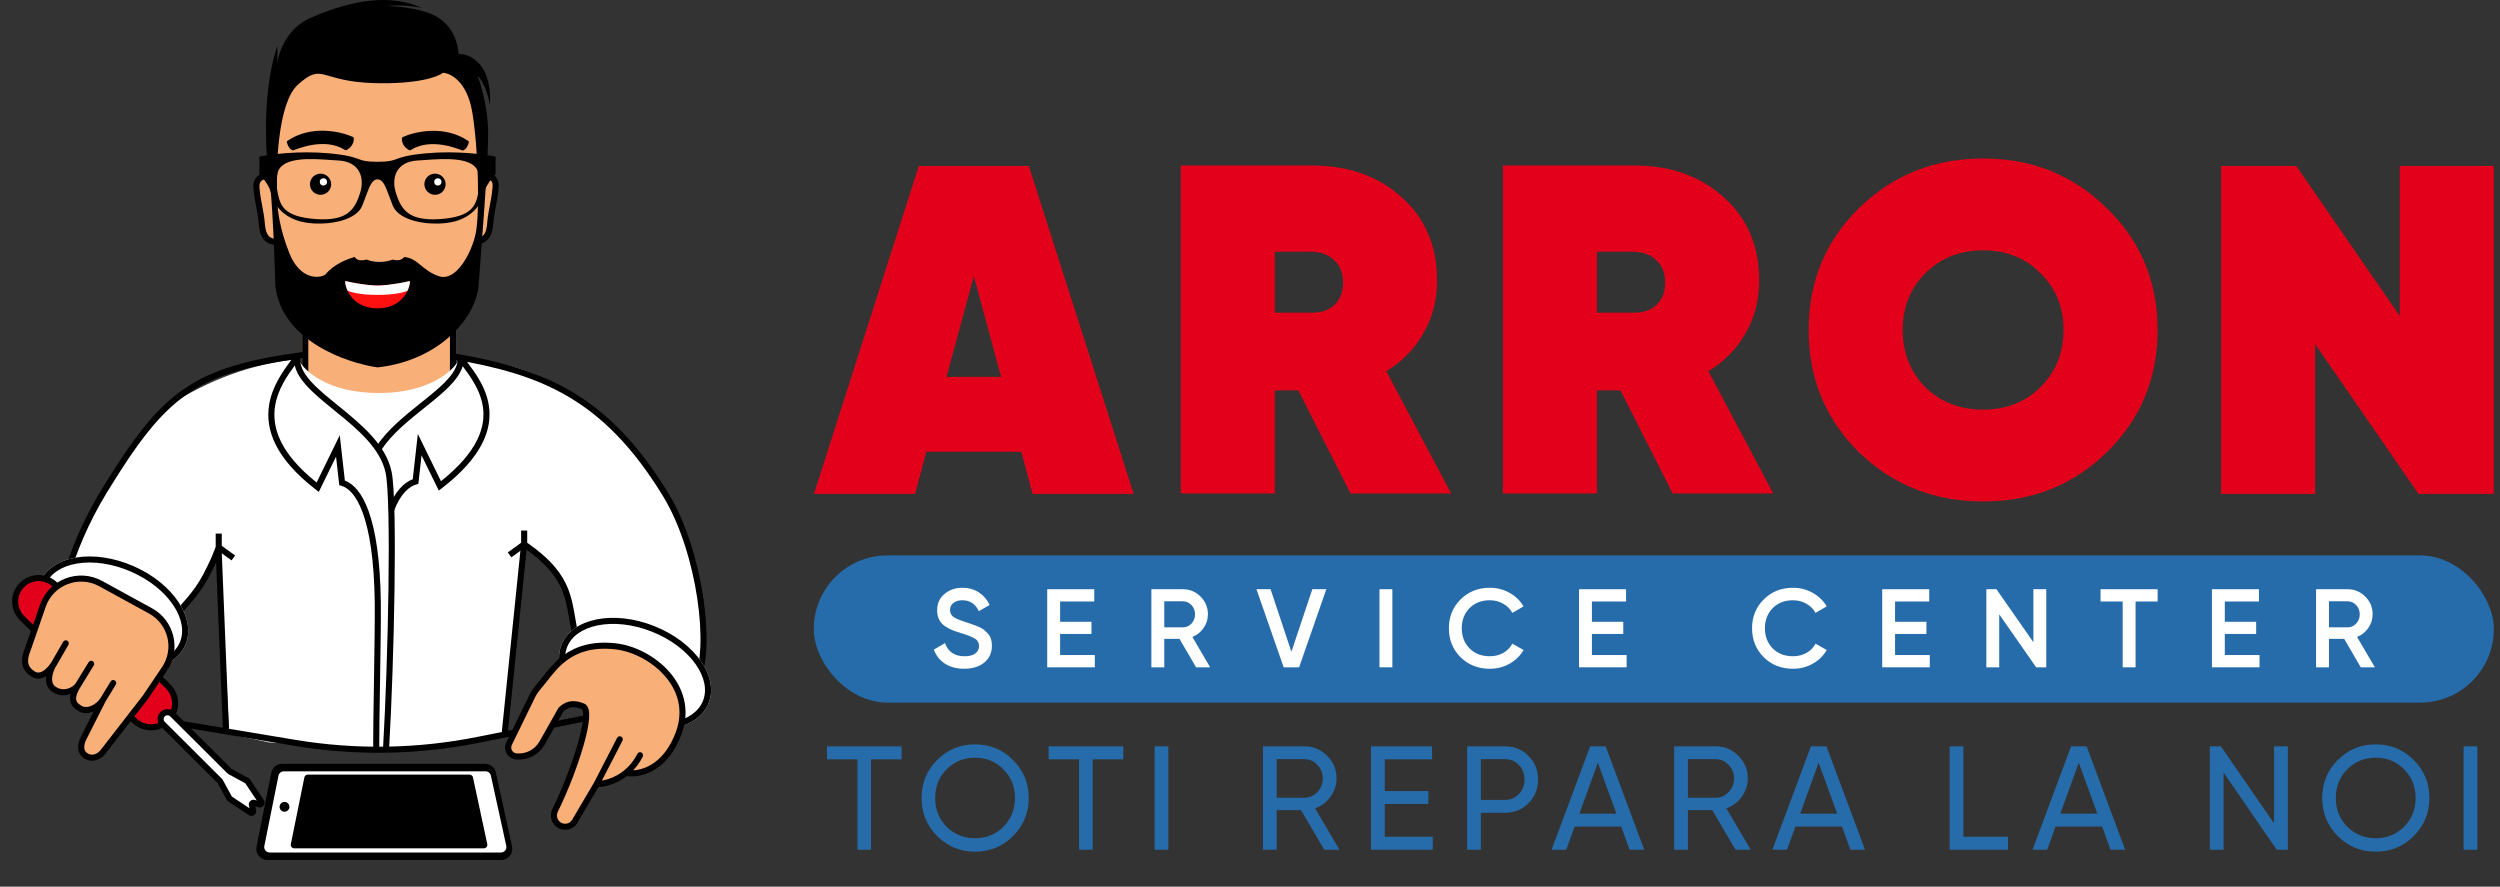 <svg width="203" height="72" viewBox="0 0 203 72" fill="none" xmlns="http://www.w3.org/2000/svg">
<rect x="0" y="0" width="203" height="72" fill="#333333" stroke="none"/>
<path d="M24.54 25.478H37.029V33.081H24.54V25.478Z" fill="#F8AF78"/>
<path fill-rule="evenodd" clip-rule="evenodd" d="M36.535 25.97H25.034V32.589H36.535V25.97ZM24.54 25.478V33.081H37.029V25.478H24.54Z" fill="black"/>
<path d="M30.75 31.913C34.904 31.913 36.839 30.083 37.288 29.169C43.997 29.169 51.227 33.607 55.185 42.242C56.598 45.622 56.872 49.566 57.177 54.355L56.03 55.981L45.471 56.383C45.586 55.34 45.861 53.064 46.045 52.302C46.229 51.539 46.163 51.513 46.75 51.284C46.52 50.648 46.164 48.768 45.828 48.066C45.406 47.189 45.08 46.014 43.893 45.023C42.944 44.23 42.655 44.108 42.63 44.146L42.4 44.603L41.059 59.536L37.413 60.285L30.75 60.819L21.863 60.285L18.619 59.612L17.826 44.802V44.009L15.678 48.315L14.71 49.709C15.058 50.594 15.32 51.733 14.873 52.468C14.426 53.204 14.355 53.395 14.042 53.417C13.792 53.434 11.423 54.929 10.846 55.988L10.276 57.124L5.949 54.847C5.248 53.081 4.845 51.364 4.697 49.709C4.367 48.963 3.76 47.317 3.967 46.697C4.175 46.077 5.375 45.508 5.949 45.302L7.131 42.202L10.294 36.983L13.699 32.952C16.939 30.815 20.667 29.476 24.211 29.169C24.66 30.083 26.595 31.913 30.75 31.913Z" fill="white"/>
<path fill-rule="evenodd" clip-rule="evenodd" d="M42.815 44.111L41.216 59.678L40.726 59.628L42.325 44.061L42.815 44.111ZM18.002 44.751L18.595 59.316L18.103 59.336L17.51 44.771L18.002 44.751Z" fill="black"/>
<path fill-rule="evenodd" clip-rule="evenodd" d="M23.9 60.56L11.166 58.44L11.248 57.956L23.981 60.076C28.902 60.895 33.933 60.81 38.824 59.824L48.085 57.957L48.183 58.439L38.922 60.306C33.972 61.303 28.881 61.39 23.9 60.56Z" fill="black"/>
<path fill-rule="evenodd" clip-rule="evenodd" d="M46.15 32.21C43.389 30.583 40.348 29.789 36.801 29.181L36.885 28.696C40.451 29.308 43.563 30.114 46.401 31.787C49.242 33.461 51.792 35.993 54.257 40.029C55.712 42.41 56.673 45.616 57.107 48.526C57.325 49.983 57.411 51.374 57.36 52.559C57.308 53.736 57.12 54.739 56.765 55.398L56.665 55.585L46.567 52.004L46.536 51.874C46.401 51.31 46.311 50.779 46.226 50.279C46.2 50.128 46.175 49.98 46.149 49.835C46.038 49.204 45.914 48.62 45.691 48.045C45.261 46.933 44.45 45.817 42.566 44.5L41.524 45.255L41.233 44.858L42.316 44.073V43.081H42.81V44.07C44.78 45.439 45.675 46.635 46.152 47.868C46.392 48.489 46.522 49.111 46.635 49.749C46.662 49.901 46.688 50.053 46.714 50.207C46.792 50.664 46.872 51.133 46.986 51.63L56.422 54.977C56.669 54.41 56.822 53.571 56.867 52.538C56.917 51.391 56.833 50.032 56.619 48.599C56.191 45.729 55.245 42.592 53.836 40.285C51.403 36.302 48.907 33.835 46.15 32.21Z" fill="black"/>
<path d="M57.539 57.092C56.681 59.237 53.312 59.914 50.014 58.604C46.716 57.294 44.738 54.493 45.597 52.348C46.455 50.203 49.824 49.526 53.122 50.836C56.42 52.146 58.398 54.947 57.539 57.092Z" fill="white"/>
<path fill-rule="evenodd" clip-rule="evenodd" d="M54.594 58.662C55.854 58.408 56.734 57.778 57.081 56.91C57.428 56.042 57.226 54.981 56.486 53.934C55.749 52.89 54.513 51.917 52.94 51.293C51.367 50.668 49.797 50.526 48.542 50.778C47.282 51.031 46.402 51.662 46.055 52.53C45.708 53.397 45.91 54.458 46.65 55.506C47.387 56.549 48.624 57.522 50.197 58.147C51.77 58.772 53.339 58.914 54.594 58.662ZM50.014 58.604C53.312 59.914 56.681 59.237 57.539 57.092C58.398 54.947 56.42 52.146 53.122 50.836C49.824 49.526 46.455 50.203 45.597 52.348C44.738 54.493 46.716 57.294 50.014 58.604Z" fill="black"/>
<path fill-rule="evenodd" clip-rule="evenodd" d="M14.896 31.614C17.271 29.961 20.148 29.187 24.617 28.575L24.684 29.062C20.232 29.672 17.453 30.434 15.178 32.017C12.899 33.603 11.1 36.03 8.651 40.038C7.231 42.364 6.091 45.008 5.469 47.367C5.158 48.547 4.979 49.65 4.957 50.602C4.936 51.464 5.045 52.184 5.286 52.727L14.134 50.523C14.11 50.428 14.098 50.334 14.099 50.239C14.102 50.053 14.156 49.885 14.241 49.725C14.374 49.476 14.604 49.217 14.866 48.92C14.919 48.861 14.973 48.8 15.027 48.737C15.696 47.973 16.656 46.78 17.514 44.404V43.328H18.008V44.321L19.091 45.106L18.8 45.503L17.88 44.837C17.021 47.11 16.071 48.293 15.399 49.06C15.337 49.132 15.278 49.198 15.223 49.261C14.961 49.558 14.78 49.762 14.677 49.956C14.619 50.064 14.594 50.156 14.592 50.246C14.591 50.338 14.614 50.447 14.682 50.589L14.813 50.86L5.026 53.298L4.935 53.129C4.579 52.466 4.44 51.587 4.463 50.59C4.487 49.589 4.674 48.447 4.992 47.242C5.626 44.833 6.786 42.145 8.23 39.783C10.68 35.773 12.524 33.264 14.896 31.614Z" fill="black"/>
<path d="M5.955 53.573L10.888 58.488C11.65 59.247 12.885 59.247 13.647 58.488C14.409 57.729 14.409 56.498 13.647 55.739L8.715 50.824L5.955 53.573Z" fill="#E2001A"/>
<path fill-rule="evenodd" clip-rule="evenodd" d="M8.714 50.477L13.821 55.565C14.68 56.42 14.68 57.807 13.821 58.662C12.963 59.517 11.572 59.517 10.713 58.662L5.606 53.573L8.714 50.477ZM6.304 53.573L11.062 58.314C11.728 58.977 12.807 58.977 13.473 58.314C14.138 57.651 14.138 56.576 13.473 55.913L8.714 51.172L6.304 53.573Z" fill="black"/>
<path d="M20.11 63.449L21.218 65.106C21.268 65.192 21.216 65.299 21.123 65.318C21.108 65.321 21.093 65.319 21.079 65.315L20.594 65.184C20.585 65.182 20.576 65.181 20.568 65.182C20.506 65.192 20.457 65.24 20.447 65.301C20.445 65.309 20.446 65.317 20.448 65.324L20.558 65.852C20.561 65.865 20.562 65.879 20.559 65.892C20.538 65.984 20.431 66.034 20.347 65.985L18.677 64.877C18.653 64.863 18.634 64.843 18.622 64.818L17.875 63.452C17.868 63.438 17.859 63.425 17.848 63.414L13.204 58.787C12.985 58.569 12.985 58.215 13.204 57.996C13.423 57.778 13.779 57.778 13.998 57.996L18.642 62.623C18.652 62.634 18.665 62.643 18.679 62.65L20.05 63.394C20.076 63.406 20.096 63.425 20.11 63.449Z" fill="white"/>
<path fill-rule="evenodd" clip-rule="evenodd" d="M13.03 57.822C13.345 57.508 13.857 57.508 14.172 57.822L18.805 62.438L20.165 63.176C20.228 63.208 20.281 63.257 20.319 63.317L21.427 64.976L21.431 64.982C21.57 65.218 21.425 65.506 21.173 65.559C21.104 65.573 21.046 65.561 21.015 65.552L20.731 65.476L20.799 65.802C20.805 65.831 20.814 65.883 20.8 65.945C20.744 66.193 20.457 66.333 20.222 66.197L20.216 66.193L18.545 65.085C18.485 65.047 18.436 64.994 18.403 64.931L17.662 63.576L13.03 58.961C12.714 58.646 12.714 58.137 13.03 57.822ZM20.53 65.422C20.53 65.422 20.53 65.421 20.53 65.421ZM13.823 58.17C13.701 58.047 13.502 58.047 13.379 58.17C13.256 58.292 13.256 58.491 13.379 58.613L18.023 63.24C18.051 63.269 18.075 63.301 18.094 63.337L18.829 64.682L20.26 65.631L20.206 65.374C20.201 65.347 20.195 65.307 20.203 65.259C20.232 65.093 20.364 64.964 20.532 64.939C20.584 64.931 20.629 64.939 20.659 64.947L20.85 64.998L19.915 63.6L18.565 62.868C18.529 62.849 18.496 62.825 18.467 62.797L13.823 58.17Z" fill="black"/>
<path d="M3.276 47.219C2.342 49.332 4.219 52.202 7.468 53.627C10.717 55.053 14.109 54.496 15.043 52.383C15.977 50.269 14.1 47.4 10.851 45.974C7.602 44.548 4.211 45.106 3.276 47.219Z" fill="white"/>
<path fill-rule="evenodd" clip-rule="evenodd" d="M4.217 50.413C3.515 49.339 3.35 48.272 3.728 47.417C4.106 46.562 5.007 45.963 6.276 45.755C7.539 45.547 9.102 45.744 10.652 46.424C12.202 47.104 13.403 48.12 14.102 49.189C14.804 50.262 14.969 51.33 14.591 52.184C14.213 53.039 13.312 53.639 12.043 53.847C10.78 54.055 9.217 53.858 7.667 53.178C6.117 52.497 4.916 51.481 4.217 50.413ZM7.468 53.627C4.219 52.202 2.342 49.332 3.276 47.219C4.211 45.106 7.602 44.548 10.851 45.974C14.1 47.4 15.977 50.269 15.043 52.383C14.109 54.496 10.717 55.053 7.468 53.627Z" fill="black"/>
<path d="M4.489 47.496L6.384 49.382L3.686 52.072L1.792 50.186C1.046 49.444 1.046 48.24 1.791 47.497C2.535 46.754 3.744 46.754 4.489 47.496Z" fill="#E2001A"/>
<path fill-rule="evenodd" clip-rule="evenodd" d="M3.686 52.42L1.617 50.36C0.775 49.522 0.775 48.163 1.616 47.324C2.457 46.485 3.822 46.484 4.664 47.322L6.733 49.382L3.686 52.42ZM6.035 49.382L4.315 47.67C3.666 47.024 2.614 47.025 1.965 47.671C1.317 48.318 1.317 49.366 1.966 50.013L3.686 51.725L6.035 49.382Z" fill="black"/>
<path d="M3.478 49.192L2.248 52.748C1.845 53.717 2.022 54.311 2.687 54.731C3.352 55.15 4.039 54.443 4.386 53.898C4.081 54.378 3.718 55.409 4.288 55.895C4.455 56.037 4.662 56.135 4.876 56.183C5.41 56.305 6.083 56.04 6.371 55.587C6.024 56.133 5.59 56.839 6.371 57.326C7.062 57.868 8.008 57.384 8.355 56.839L6.826 59.862C6.486 60.503 6.504 61.08 6.974 61.377C7.367 61.625 7.911 61.587 8.355 61.067L11.829 56.587L13.367 54.299C14.441 52.701 13.91 50.529 12.218 49.603L8.173 47.387C6.385 46.408 4.143 47.27 3.478 49.192Z" fill="#F8AF78"/>
<path fill-rule="evenodd" clip-rule="evenodd" d="M8.055 47.603C6.401 46.697 4.326 47.494 3.712 49.272L2.479 52.836L2.476 52.843C2.284 53.303 2.247 53.638 2.307 53.889C2.365 54.131 2.524 54.337 2.819 54.523C3.029 54.655 3.24 54.634 3.469 54.502C3.707 54.365 3.933 54.122 4.105 53.875C4.13 53.84 4.153 53.805 4.175 53.77L5.128 52.116C5.195 51.998 5.346 51.957 5.464 52.025C5.583 52.092 5.623 52.243 5.556 52.36L4.6 54.02C4.599 54.023 4.597 54.026 4.595 54.029C4.571 54.067 4.545 54.106 4.518 54.145C4.388 54.38 4.267 54.701 4.236 55.004C4.204 55.315 4.269 55.557 4.447 55.708C4.582 55.822 4.752 55.903 4.931 55.944C5.141 55.992 5.391 55.965 5.624 55.873C5.857 55.78 6.051 55.63 6.161 55.457L7.196 53.769C7.267 53.654 7.418 53.617 7.535 53.688C7.651 53.758 7.688 53.91 7.617 54.026L6.581 55.715L6.579 55.718C6.575 55.725 6.57 55.733 6.565 55.74L6.566 55.74C6.394 56.01 6.231 56.31 6.19 56.586C6.17 56.718 6.18 56.834 6.223 56.935C6.264 57.034 6.346 57.138 6.502 57.235L6.513 57.242L6.523 57.25C6.777 57.449 7.084 57.451 7.398 57.322C7.715 57.191 7.998 56.939 8.145 56.709L8.983 55.335C9.054 55.219 9.205 55.182 9.322 55.252C9.438 55.323 9.475 55.474 9.405 55.59L8.566 56.966C8.565 56.967 8.565 56.968 8.564 56.968C8.564 56.969 8.564 56.969 8.563 56.97C8.557 56.979 8.552 56.988 8.546 56.997L8.55 56.999L7.045 59.975L7.044 59.977C6.887 60.273 6.826 60.53 6.842 60.729C6.857 60.918 6.94 61.064 7.106 61.169C7.254 61.262 7.425 61.3 7.601 61.268C7.776 61.237 7.973 61.133 8.163 60.912L11.629 56.443L13.162 54.162C14.155 52.684 13.664 50.675 12.1 49.818L8.055 47.603ZM7.609 57.766C7.602 57.77 7.594 57.773 7.586 57.776C7.17 57.947 6.664 57.979 6.229 57.645C6.006 57.503 5.853 57.328 5.768 57.126C5.682 56.922 5.672 56.711 5.702 56.513C5.71 56.461 5.721 56.408 5.734 56.357C5.443 56.458 5.12 56.491 4.821 56.423C4.573 56.367 4.329 56.253 4.128 56.083C3.774 55.784 3.705 55.344 3.745 54.955C3.746 54.939 3.748 54.923 3.75 54.908C3.739 54.915 3.727 54.922 3.716 54.928C3.38 55.121 2.964 55.196 2.555 54.938C2.185 54.705 1.923 54.404 1.827 54.002C1.733 53.611 1.808 53.167 2.018 52.661L3.245 49.112C3.96 47.046 6.37 46.119 8.292 47.172L12.337 49.388C14.155 50.383 14.726 52.718 13.572 54.436L12.03 56.731L8.546 61.222L8.543 61.227C8.29 61.523 7.995 61.697 7.689 61.752C7.385 61.807 7.088 61.74 6.842 61.585C6.538 61.393 6.377 61.103 6.35 60.768C6.325 60.445 6.424 60.094 6.607 59.749L7.609 57.766Z" fill="black"/>
<path d="M45.546 57.627L44.021 60.327C43.599 61.072 42.777 61.501 41.922 61.421C41.418 61.374 41.116 60.84 41.337 60.386L43.233 56.5C43.42 56.115 43.71 55.786 43.986 55.458C44.927 54.339 46.197 52.06 49.983 52.483C52.834 52.801 56.523 55.722 55.108 59.533C53.976 62.582 51.787 62.951 50.834 62.754C49.992 63.437 48.987 63.655 48.45 63.667L46.672 66.688C46.385 67.175 45.724 67.284 45.295 66.914C44.976 66.638 44.891 66.181 45.076 65.803C46.641 62.615 48.231 57.731 47.344 57.361C46.395 56.964 45.891 57.297 45.546 57.627Z" fill="#F8AF78"/>
<path fill-rule="evenodd" clip-rule="evenodd" d="M45.772 53.193C46.732 52.499 48.058 52.02 50.011 52.238C51.498 52.404 53.189 53.244 54.331 54.535C55.48 55.836 56.085 57.612 55.34 59.618C54.206 62.67 52.016 63.183 50.9 63.015C50.071 63.653 49.166 63.88 48.593 63.909L46.885 66.812C46.52 67.432 45.679 67.57 45.134 67.1C44.727 66.749 44.621 66.169 44.854 65.695C45.631 64.113 46.414 62.108 46.892 60.457C47.132 59.63 47.291 58.903 47.338 58.366C47.361 58.096 47.355 57.891 47.324 57.751C47.309 57.682 47.29 57.639 47.274 57.614C47.26 57.592 47.25 57.588 47.249 57.587C46.813 57.405 46.506 57.401 46.281 57.459C46.065 57.516 45.896 57.638 45.743 57.78L44.236 60.447C43.767 61.278 42.851 61.755 41.899 61.666C41.223 61.603 40.819 60.887 41.115 60.279L43.011 56.392C43.197 56.01 43.476 55.68 43.727 55.383C43.751 55.355 43.774 55.327 43.797 55.3C43.893 55.185 43.996 55.054 44.108 54.911C44.514 54.392 45.034 53.727 45.772 53.193ZM48.873 63.385C49.373 63.303 50.054 63.07 50.678 62.563C51.079 62.239 51.457 61.8 51.751 61.214C51.812 61.093 51.96 61.043 52.082 61.104C52.204 61.165 52.254 61.312 52.193 61.434C51.971 61.875 51.706 62.243 51.417 62.549C52.405 62.501 53.976 61.874 54.877 59.447C55.547 57.643 55.014 56.053 53.96 54.86C52.898 53.659 51.319 52.879 49.956 52.727C48.122 52.522 46.919 52.971 46.062 53.591C45.387 54.079 44.924 54.669 44.521 55.183C44.402 55.336 44.288 55.481 44.175 55.616C44.154 55.641 44.132 55.667 44.111 55.692C43.852 55.999 43.613 56.282 43.455 56.607L41.559 60.493C41.413 60.793 41.612 61.145 41.945 61.176C42.703 61.247 43.432 60.867 43.806 60.206L45.349 57.475L45.375 57.45C45.56 57.273 45.809 57.074 46.156 56.984C46.507 56.892 46.926 56.919 47.439 57.134C47.661 57.227 47.762 57.443 47.806 57.647C47.852 57.857 47.855 58.119 47.83 58.409C47.779 58.992 47.609 59.755 47.366 60.593C46.88 62.273 46.086 64.304 45.298 65.91C45.159 66.192 45.225 66.528 45.457 66.728C45.769 66.997 46.25 66.918 46.459 66.563L48.234 63.548L50.108 59.916C50.17 59.795 50.319 59.748 50.44 59.81C50.561 59.872 50.609 60.02 50.547 60.141L48.873 63.385Z" fill="black"/>
<path fill-rule="evenodd" clip-rule="evenodd" d="M23.609 29.284C23.737 29.11 23.85 28.956 23.94 28.822L24.39 28.991C24.305 29.623 24.607 30.247 25.201 30.921C25.775 31.573 26.581 32.226 27.452 32.933C27.48 32.956 27.508 32.979 27.536 33.002C28.432 33.728 29.383 34.507 30.164 35.372C30.946 36.238 31.573 37.206 31.8 38.319C31.926 38.932 31.998 40.207 32.034 41.859C32.069 43.521 32.067 45.588 32.036 47.799C31.976 52.222 31.803 57.232 31.596 60.756L31.104 60.728C31.31 57.212 31.483 52.209 31.543 47.792C31.573 45.584 31.576 43.524 31.54 41.87C31.505 40.207 31.432 38.978 31.317 38.417C31.113 37.424 30.548 36.533 29.798 35.701C29.046 34.869 28.124 34.113 27.224 33.383C27.191 33.355 27.157 33.328 27.123 33.3C26.267 32.606 25.432 31.929 24.83 31.245C24.395 30.752 24.061 30.231 23.936 29.675C23.334 30.5 22.544 31.612 22.333 32.995C22.081 34.65 22.663 36.749 25.71 39.18L27.589 35.341L28.002 39.021C28.726 39.292 29.408 40.06 29.927 41.495C30.488 43.044 30.88 45.419 30.922 48.943C30.938 50.243 30.903 52.618 30.865 54.953C30.862 55.168 30.858 55.383 30.855 55.597C30.821 57.705 30.789 59.695 30.795 60.741L30.302 60.743C30.296 59.692 30.328 57.696 30.362 55.592C30.365 55.377 30.369 55.161 30.372 54.945C30.409 52.607 30.444 50.24 30.429 48.949C30.387 45.451 29.997 43.138 29.463 41.662C28.927 40.18 28.264 39.593 27.709 39.443L27.548 39.399L27.287 37.079L25.887 39.941L25.647 39.756C22.301 37.176 21.551 34.849 21.845 32.922C22.082 31.366 23.004 30.109 23.609 29.284Z" fill="black"/>
<path fill-rule="evenodd" clip-rule="evenodd" d="M37.996 29.483C37.853 29.291 37.728 29.123 37.627 28.972L37.175 29.108C37.175 29.614 36.926 30.118 36.476 30.654C36.026 31.189 35.399 31.726 34.693 32.298C34.519 32.439 34.34 32.582 34.158 32.727C32.883 33.747 31.466 34.88 30.565 36.242L30.977 36.513C31.831 35.221 33.181 34.141 34.463 33.115C34.645 32.969 34.826 32.824 35.004 32.68C35.71 32.108 36.37 31.544 36.854 30.969C37.182 30.579 37.44 30.171 37.572 29.739C37.583 29.753 37.594 29.768 37.605 29.782C37.647 29.839 37.69 29.897 37.733 29.955C37.927 30.218 38.135 30.507 38.333 30.823C38.731 31.456 39.084 32.19 39.209 33.018C39.449 34.606 38.858 36.645 35.807 39.075L33.928 35.236L33.515 38.915C32.803 39.178 32.057 39.911 31.538 41.298L32 41.47C32.526 40.065 33.255 39.488 33.808 39.338L33.969 39.294L34.23 36.974L35.63 39.836L35.87 39.651C39.212 37.074 39.979 34.812 39.697 32.945C39.559 32.025 39.168 31.226 38.752 30.563C38.543 30.23 38.327 29.93 38.13 29.664C38.084 29.601 38.039 29.541 37.996 29.483Z" fill="black"/>
<path d="M40.243 15.204C40.328 14.199 39.395 14.157 38.919 14.262C38.59 16.049 38.053 19.62 38.541 19.603C39.15 19.582 39.697 19.415 39.802 18.179C39.907 16.943 40.138 16.461 40.243 15.204Z" fill="#F8AF78"/>
<path fill-rule="evenodd" clip-rule="evenodd" d="M39.891 14.091C39.542 13.939 39.131 13.963 38.866 14.021L38.706 14.056L38.676 14.217C38.511 15.114 38.293 16.461 38.178 17.584C38.12 18.143 38.087 18.658 38.101 19.036C38.108 19.221 38.126 19.393 38.168 19.525C38.188 19.59 38.221 19.666 38.276 19.728C38.338 19.798 38.431 19.853 38.549 19.849C38.867 19.838 39.23 19.789 39.524 19.53C39.818 19.271 39.993 18.846 40.048 18.199C40.099 17.599 40.18 17.182 40.264 16.754L40.265 16.746C40.349 16.312 40.436 15.867 40.489 15.224C40.514 14.935 40.466 14.691 40.353 14.495C40.239 14.298 40.071 14.17 39.891 14.091ZM39.925 14.74C39.978 14.831 40.016 14.97 39.998 15.184C39.946 15.798 39.864 16.222 39.781 16.652L39.778 16.663C39.695 17.093 39.609 17.531 39.556 18.158C39.506 18.747 39.355 19.023 39.197 19.162C39.057 19.285 38.874 19.335 38.632 19.352C38.614 19.282 38.6 19.172 38.594 19.018C38.582 18.675 38.612 18.188 38.669 17.634C38.775 16.597 38.971 15.36 39.131 14.476C39.316 14.457 39.527 14.469 39.693 14.541C39.794 14.586 39.873 14.65 39.925 14.74Z" fill="black"/>
<path d="M20.824 15.254C20.74 14.248 21.672 14.206 22.149 14.311C22.478 16.099 23.015 19.669 22.527 19.653C21.917 19.632 21.371 19.464 21.266 18.228C21.16 16.992 20.929 16.511 20.824 15.254Z" fill="#F8AF78"/>
<path fill-rule="evenodd" clip-rule="evenodd" d="M21.178 14.14C21.526 13.988 21.938 14.012 22.202 14.07L22.362 14.106L22.392 14.266C22.557 15.163 22.775 16.51 22.89 17.633C22.948 18.193 22.981 18.707 22.967 19.085C22.96 19.271 22.942 19.443 22.9 19.575C22.88 19.64 22.848 19.715 22.792 19.777C22.73 19.847 22.637 19.902 22.519 19.898C22.202 19.887 21.838 19.838 21.544 19.58C21.25 19.321 21.075 18.895 21.02 18.248C20.969 17.648 20.888 17.231 20.805 16.803L20.803 16.795C20.719 16.361 20.633 15.916 20.579 15.274C20.555 14.985 20.602 14.741 20.715 14.544C20.829 14.347 20.998 14.219 21.178 14.14ZM21.143 14.79C21.09 14.881 21.053 15.019 21.071 15.233C21.122 15.847 21.204 16.271 21.288 16.702L21.29 16.713C21.373 17.142 21.459 17.581 21.512 18.207C21.562 18.796 21.713 19.073 21.871 19.211C22.011 19.335 22.195 19.385 22.437 19.401C22.454 19.331 22.468 19.221 22.474 19.067C22.486 18.724 22.456 18.238 22.399 17.683C22.293 16.646 22.097 15.41 21.938 14.525C21.753 14.506 21.541 14.518 21.376 14.591C21.274 14.635 21.195 14.7 21.143 14.79Z" fill="black"/>
<path d="M22.526 3.71C21.516 6.706 21.516 10.393 21.664 12.592C22.168 15.357 22.357 23.212 22.357 23.212C22.868 27.668 28.153 29.476 30.662 29.832C35.918 29.245 38.693 25.559 38.861 23.212C39.029 20.866 39.639 13.43 39.639 10.874C39.639 8.83 39.064 6.88 38.777 6.161C39.349 6.647 39.688 7.956 39.786 8.549C39.971 5.164 38.167 4.36 37.242 4.381C37.095 2.747 36.254 1.574 34.803 1.05C33.643 0.631 32.077 0.498 31.44 0.484C32.566 0.367 33.773 0.533 34.236 0.631C31.166 -0.752 27.592 0.421 25.217 1.448C23.316 2.269 22.631 4.22 22.526 5.093V3.71Z" fill="black"/>
<path d="M24.192 6.873C22.544 8.348 22.384 13.66 22.51 16.132C22.51 16.837 22.662 18.52 23.519 20.615C24.377 22.71 25.909 22.64 26.421 22.291C27.161 21.402 28.25 21.02 28.817 20.866C28.969 21.218 29.511 21.152 29.763 21.076C30.621 21.428 31.536 21.222 31.887 21.076C32.425 21.243 32.728 21.006 32.812 20.866C33.968 20.971 34.283 21.997 35.671 22.437C37.059 22.877 38.32 20.489 38.635 18.918C38.951 17.347 38.867 12.152 38.341 9.073C37.921 6.609 36.582 5.938 35.965 5.91C35.587 6.231 33.939 6.848 30.373 6.748C25.916 6.622 26.252 5.03 24.192 6.873Z" fill="#F8AF78"/>
<path d="M23.76 12.208C23.493 12.111 23.349 11.781 23.294 11.567C23.28 11.515 23.303 11.462 23.347 11.432C25.26 10.134 27.631 10.66 28.653 11.116C28.696 11.135 28.725 11.175 28.728 11.221C28.761 11.732 28.385 12.056 28.135 12.184C28.094 12.205 28.045 12.199 28.006 12.175C26.329 11.109 24.054 12.136 23.799 12.211C23.786 12.215 23.773 12.213 23.76 12.208Z" fill="black"/>
<path d="M37.601 12.217C37.868 12.12 38.012 11.79 38.067 11.575C38.081 11.524 38.058 11.471 38.014 11.441C36.101 10.143 33.73 10.669 32.707 11.125C32.665 11.144 32.636 11.184 32.633 11.23C32.599 11.741 32.976 12.064 33.226 12.193C33.267 12.214 33.316 12.208 33.354 12.183C35.032 11.118 37.307 12.145 37.561 12.22C37.575 12.224 37.588 12.222 37.601 12.217Z" fill="black"/>
<path fill-rule="evenodd" clip-rule="evenodd" d="M21.068 14.142V12.718C21.93 12.536 24.256 12.227 26.661 12.445C28.219 12.586 28.71 12.767 29.093 12.908C29.45 13.04 29.714 13.137 30.655 13.137C31.597 13.137 31.86 13.04 32.217 12.908C32.6 12.767 33.091 12.586 34.65 12.445C37.055 12.227 39.38 12.536 40.242 12.718V14.142C39.99 14.414 39.46 15.068 39.359 15.504C39.233 16.048 38.665 18.332 35.028 18.143C34.166 18.122 32.333 17.804 31.895 16.698C31.791 16.434 31.702 16.194 31.621 15.978C31.278 15.062 31.098 14.578 30.655 14.561C30.213 14.578 30.032 15.062 29.689 15.978C29.609 16.194 29.519 16.434 29.415 16.698C28.977 17.804 27.144 18.122 26.282 18.143C22.645 18.332 22.077 16.048 21.951 15.504C21.85 15.068 21.321 14.414 21.068 14.142ZM22.561 15.714C22.393 14.943 22.491 14.289 22.561 13.975C22.952 12.715 25.3 12.881 26.899 12.994C27.108 13.009 27.304 13.023 27.481 13.032C29.212 13.127 29.646 14.436 29.226 15.714C28.805 16.991 28.238 17.976 25.631 17.788C23.024 17.599 22.771 16.677 22.561 15.714ZM38.827 13.975C38.897 14.289 38.995 14.943 38.827 15.714C38.616 16.677 38.364 17.599 35.757 17.788C33.15 17.976 32.583 16.991 32.162 15.714C31.742 14.436 32.175 13.127 33.907 13.032C34.084 13.023 34.28 13.009 34.489 12.994C36.088 12.881 38.436 12.715 38.827 13.975Z" fill="black"/>
<path d="M28.084 22.828C29.393 23.136 30.365 23.185 30.657 23.185C30.949 23.185 31.923 23.136 33.234 22.827C33.261 22.821 33.287 22.841 33.285 22.868C33.249 23.615 32.575 25.035 30.657 25.035C28.743 25.035 28.067 23.621 28.028 22.873C28.027 22.843 28.055 22.822 28.084 22.828Z" fill="#FF1010"/>
<path d="M28.084 22.828C29.393 23.136 30.365 23.185 30.657 23.185C30.949 23.185 31.923 23.136 33.234 22.827C33.261 22.821 33.287 22.841 33.285 22.868C33.276 23.069 33.22 23.319 33.106 23.577C33.102 23.585 33.096 23.592 33.088 23.597C32.871 23.718 32.106 23.946 30.657 23.946C29.207 23.946 28.442 23.718 28.226 23.597C28.218 23.592 28.212 23.585 28.208 23.577C28.095 23.321 28.039 23.073 28.028 22.873C28.027 22.844 28.055 22.822 28.084 22.828Z" fill="white"/>
<ellipse cx="26.029" cy="14.96" rx="0.862" ry="0.859" fill="black"/>
<ellipse cx="26.261" cy="14.771" rx="0.294" ry="0.294" fill="white"/>
<ellipse cx="35.322" cy="14.959" rx="0.862" ry="0.859" fill="black"/>
<ellipse cx="35.553" cy="14.771" rx="0.294" ry="0.294" fill="white"/>
<path d="M39.376 62.018C39.801 62.018 40.17 62.314 40.261 62.73L41.578 68.733C41.702 69.299 41.271 69.834 40.692 69.834L21.72 69.834C21.148 69.834 20.72 69.311 20.831 68.75L22.029 62.747C22.114 62.323 22.486 62.018 22.918 62.018L39.376 62.018Z" fill="black"/>
<path d="M39.43 62.631C39.636 62.631 39.815 62.775 39.859 62.977L41.111 68.689C41.172 68.963 40.963 69.223 40.682 69.223L21.895 69.223C21.617 69.223 21.409 68.968 21.463 68.696L22.614 62.984C22.655 62.779 22.836 62.631 23.045 62.631L39.43 62.631Z" fill="white"/>
<path d="M38.129 62.898C38.262 62.898 38.377 62.992 38.405 63.122L39.566 68.541C39.604 68.718 39.47 68.884 39.289 68.884L23.894 68.884C23.715 68.884 23.581 68.72 23.616 68.544L24.715 63.125C24.741 62.993 24.858 62.898 24.992 62.898L38.129 62.898Z" fill="black"/>
<path d="M23.102 65.117C23.321 65.117 23.5 65.295 23.5 65.515V65.515C23.5 65.734 23.321 65.912 23.102 65.912V65.912C22.882 65.912 22.703 65.734 22.703 65.515V65.515C22.703 65.295 22.882 65.117 23.102 65.117V65.117Z" fill="black"/>
<path d="M83.847 40.11L82.931 36.686H75.218L74.302 40.11H66.092L74.607 13.479H83.542L92.056 40.11H83.847ZM76.86 30.599H81.289L79.074 22.419L76.86 30.599Z" fill="#E2001A"/>
<path d="M109.665 40.072L105.426 31.702H103.517V40.072H95.881V13.441H106.572C109.499 13.441 111.917 14.303 113.826 16.028C115.736 17.727 116.69 19.984 116.69 22.8C116.69 24.372 116.321 25.792 115.583 27.061C114.87 28.329 113.865 29.356 112.566 30.142L117.836 40.072H109.665ZM103.517 20.441V25.387H106.419C107.234 25.412 107.87 25.209 108.328 24.778C108.812 24.347 109.054 23.738 109.054 22.952C109.054 22.166 108.812 21.557 108.328 21.126C107.87 20.669 107.234 20.441 106.419 20.441H103.517Z" fill="#E2001A"/>
<path d="M135.82 40.072L131.581 31.702H129.672V40.072H122.036V13.441H132.727C135.654 13.441 138.072 14.303 139.981 16.028C141.891 17.727 142.845 19.984 142.845 22.8C142.845 24.372 142.476 25.792 141.738 27.061C141.025 28.329 140.02 29.356 138.721 30.142L143.991 40.072H135.82ZM129.672 20.441V25.387H132.574C133.389 25.412 134.025 25.209 134.483 24.778C134.967 24.347 135.209 23.738 135.209 22.952C135.209 22.166 134.967 21.557 134.483 21.126C134.025 20.669 133.389 20.441 132.574 20.441H129.672Z" fill="#E2001A"/>
<path d="M171.071 36.724C168.347 39.387 165 40.718 161.029 40.718C157.058 40.718 153.698 39.387 150.949 36.724C148.225 34.035 146.863 30.726 146.863 26.794C146.863 22.863 148.225 19.566 150.949 16.903C153.698 14.214 157.058 12.87 161.029 12.87C165 12.87 168.347 14.214 171.071 16.903C173.82 19.566 175.195 22.863 175.195 26.794C175.195 30.726 173.82 34.035 171.071 36.724ZM156.333 31.436C157.58 32.653 159.145 33.262 161.029 33.262C162.913 33.262 164.465 32.653 165.687 31.436C166.935 30.193 167.558 28.646 167.558 26.794C167.558 24.943 166.935 23.408 165.687 22.191C164.465 20.948 162.913 20.327 161.029 20.327C159.145 20.327 157.58 20.948 156.333 22.191C155.111 23.408 154.5 24.943 154.5 26.794C154.5 28.646 155.111 30.193 156.333 31.436Z" fill="#E2001A"/>
<path d="M194.858 13.479H202.495V40.11H196.386L187.986 27.936V40.11H180.349V13.479H186.458L194.858 25.653V13.479Z" fill="#E2001A"/>
<rect x="66.079" y="45.101" width="136.421" height="11.951" rx="5.976" fill="#276CAA"/>
<path d="M78.288 54.303C77.675 54.303 77.154 54.164 76.724 53.886C76.3 53.609 76.003 53.228 75.833 52.745L76.733 52.22C76.988 52.932 77.515 53.288 78.315 53.288C78.709 53.288 79.003 53.213 79.197 53.062C79.397 52.905 79.497 52.703 79.497 52.455C79.497 52.196 79.391 51.999 79.179 51.866C78.966 51.727 78.591 51.577 78.051 51.413C77.748 51.323 77.503 51.238 77.315 51.16C77.127 51.081 76.927 50.973 76.715 50.834C76.509 50.689 76.354 50.511 76.251 50.299C76.148 50.088 76.097 49.84 76.097 49.556C76.097 48.995 76.297 48.551 76.697 48.225C77.097 47.893 77.579 47.727 78.142 47.727C78.651 47.727 79.097 47.851 79.479 48.098C79.86 48.346 80.154 48.687 80.36 49.122L79.479 49.629C79.212 49.037 78.766 48.741 78.142 48.741C77.839 48.741 77.597 48.814 77.415 48.959C77.233 49.098 77.142 49.288 77.142 49.529C77.142 49.765 77.233 49.952 77.415 50.091C77.603 50.224 77.939 50.366 78.424 50.517C78.666 50.595 78.842 50.656 78.951 50.698C79.066 50.734 79.224 50.794 79.424 50.879C79.63 50.964 79.785 51.048 79.888 51.133C79.991 51.217 80.1 51.323 80.215 51.45C80.336 51.577 80.421 51.721 80.469 51.885C80.518 52.047 80.542 52.232 80.542 52.437C80.542 53.011 80.333 53.467 79.915 53.805C79.503 54.137 78.96 54.303 78.288 54.303Z" fill="white"/>
<path d="M86.081 53.189H88.899V54.185H85.035V47.845H88.853V48.841H86.081V50.489H88.626V51.477H86.081V53.189Z" fill="white"/>
<path d="M97.12 54.185L95.774 51.875H94.538V54.185H93.492V47.845H96.038C96.607 47.845 97.089 48.044 97.483 48.442C97.883 48.835 98.083 49.315 98.083 49.883C98.083 50.287 97.965 50.659 97.729 50.997C97.498 51.329 97.195 51.571 96.82 51.721L98.265 54.185H97.12ZM94.538 48.823V50.942H96.038C96.317 50.942 96.553 50.84 96.747 50.635C96.941 50.429 97.038 50.178 97.038 49.883C97.038 49.587 96.941 49.336 96.747 49.131C96.553 48.925 96.317 48.823 96.038 48.823H94.538Z" fill="white"/>
<path d="M104.233 54.185L102.024 47.845H103.17L104.861 52.926L106.561 47.845H107.697L105.488 54.185H104.233Z" fill="white"/>
<path d="M112.014 47.845H113.059V54.185H112.014V47.845Z" fill="white"/>
<path d="M120.976 54.303C120.019 54.303 119.225 53.989 118.594 53.361C117.964 52.727 117.649 51.945 117.649 51.015C117.649 50.085 117.964 49.306 118.594 48.678C119.225 48.044 120.019 47.727 120.976 47.727C121.552 47.727 122.082 47.863 122.567 48.134C123.058 48.406 123.44 48.775 123.713 49.239L122.804 49.765C122.634 49.451 122.385 49.203 122.058 49.022C121.737 48.835 121.376 48.741 120.976 48.741C120.297 48.741 119.746 48.956 119.322 49.384C118.903 49.813 118.694 50.357 118.694 51.015C118.694 51.673 118.903 52.217 119.322 52.645C119.746 53.074 120.297 53.288 120.976 53.288C121.376 53.288 121.74 53.198 122.067 53.017C122.394 52.83 122.64 52.579 122.804 52.265L123.713 52.781C123.446 53.246 123.067 53.618 122.576 53.895C122.091 54.167 121.558 54.303 120.976 54.303Z" fill="white"/>
<path d="M129.263 53.189H132.081V54.185H128.218V47.845H132.036V48.841H129.263V50.489H131.809V51.477H129.263V53.189Z" fill="white"/>
<path d="M145.593 54.303C144.636 54.303 143.842 53.989 143.211 53.361C142.581 52.727 142.266 51.945 142.266 51.015C142.266 50.085 142.581 49.306 143.211 48.678C143.842 48.044 144.636 47.727 145.593 47.727C146.169 47.727 146.699 47.863 147.184 48.134C147.675 48.406 148.057 48.775 148.33 49.239L147.421 49.765C147.251 49.451 147.002 49.203 146.675 49.022C146.354 48.835 145.993 48.741 145.593 48.741C144.914 48.741 144.363 48.956 143.939 49.384C143.52 49.813 143.311 50.357 143.311 51.015C143.311 51.673 143.52 52.217 143.939 52.645C144.363 53.074 144.914 53.288 145.593 53.288C145.993 53.288 146.357 53.198 146.684 53.017C147.011 52.83 147.257 52.579 147.421 52.265L148.33 52.781C148.063 53.246 147.684 53.618 147.193 53.895C146.708 54.167 146.175 54.303 145.593 54.303Z" fill="white"/>
<path d="M153.88 53.189H156.698V54.185H152.835V47.845H156.653V48.841H153.88V50.489H156.426V51.477H153.88V53.189Z" fill="white"/>
<path d="M165.11 47.845H166.156V54.185H165.337L162.337 49.883V54.185H161.292V47.845H162.11L165.11 52.147V47.845Z" fill="white"/>
<path d="M175.199 47.845V48.841H173.408V54.185H172.363V48.841H170.563V47.845H175.199Z" fill="white"/>
<path d="M180.654 53.189H183.473V54.185H179.609V47.845H183.427V48.841H180.654V50.489H183.2V51.477H180.654V53.189Z" fill="white"/>
<path d="M191.693 54.185L190.348 51.875H189.112V54.185H188.066V47.845H190.612C191.181 47.845 191.663 48.044 192.057 48.442C192.457 48.835 192.657 49.315 192.657 49.883C192.657 50.287 192.539 50.659 192.303 50.997C192.072 51.329 191.769 51.571 191.393 51.721L192.839 54.185H191.693ZM189.112 48.823V50.942H190.612C190.89 50.942 191.127 50.84 191.321 50.635C191.515 50.429 191.612 50.178 191.612 49.883C191.612 49.587 191.515 49.336 191.321 49.131C191.127 48.925 190.89 48.823 190.612 48.823H189.112Z" fill="white"/>
<path d="M73.212 60.6V61.656H70.728V69H69.624V61.656H67.152V60.6H73.212ZM82.26 67.884C81.42 68.732 80.392 69.156 79.176 69.156C77.96 69.156 76.932 68.732 76.092 67.884C75.252 67.036 74.832 66.008 74.832 64.8C74.832 63.584 75.252 62.556 76.092 61.716C76.932 60.868 77.96 60.444 79.176 60.444C80.392 60.444 81.42 60.868 82.26 61.716C83.108 62.556 83.532 63.584 83.532 64.8C83.532 66.008 83.108 67.036 82.26 67.884ZM76.86 67.128C77.484 67.752 78.256 68.064 79.176 68.064C80.096 68.064 80.864 67.752 81.48 67.128C82.104 66.496 82.416 65.72 82.416 64.8C82.416 63.872 82.104 63.096 81.48 62.472C80.864 61.84 80.096 61.524 79.176 61.524C78.256 61.524 77.484 61.84 76.86 62.472C76.244 63.096 75.936 63.872 75.936 64.8C75.936 65.72 76.244 66.496 76.86 67.128ZM91.209 60.6V61.656H88.725V69H87.621V61.656H85.149V60.6H91.209ZM93.753 60.6H94.869V69H93.753V60.6ZM107.531 69L105.647 65.784H103.667V69H102.551V60.6H105.911C106.631 60.6 107.247 60.856 107.759 61.368C108.271 61.872 108.527 62.484 108.527 63.204C108.527 63.748 108.363 64.244 108.035 64.692C107.715 65.14 107.299 65.456 106.787 65.64L108.767 69H107.531ZM103.667 61.644V64.776H105.911C106.327 64.776 106.679 64.624 106.967 64.32C107.263 64.008 107.411 63.636 107.411 63.204C107.411 62.772 107.263 62.404 106.967 62.1C106.679 61.796 106.327 61.644 105.911 61.644H103.667ZM112.443 67.944H116.343V69H111.327V60.6H116.283V61.656H112.443V64.236H115.983V65.28H112.443V67.944ZM122.179 60.6C122.955 60.6 123.599 60.86 124.111 61.38C124.631 61.892 124.891 62.532 124.891 63.3C124.891 64.06 124.631 64.7 124.111 65.22C123.599 65.74 122.955 66 122.179 66H120.247V69H119.131V60.6H122.179ZM122.179 64.956C122.643 64.956 123.027 64.8 123.331 64.488C123.635 64.168 123.787 63.772 123.787 63.3C123.787 62.82 123.635 62.424 123.331 62.112C123.027 61.8 122.643 61.644 122.179 61.644H120.247V64.956H122.179ZM132.325 69L131.641 67.116H127.861L127.177 69H125.989L129.121 60.6H130.381L133.513 69H132.325ZM128.245 66.072H131.257L129.745 61.932L128.245 66.072ZM140.924 69L139.04 65.784H137.06V69H135.944V60.6H139.304C140.024 60.6 140.64 60.856 141.152 61.368C141.664 61.872 141.92 62.484 141.92 63.204C141.92 63.748 141.756 64.244 141.428 64.692C141.108 65.14 140.692 65.456 140.18 65.64L142.16 69H140.924ZM137.06 61.644V64.776H139.304C139.72 64.776 140.072 64.624 140.36 64.32C140.656 64.008 140.804 63.636 140.804 63.204C140.804 62.772 140.656 62.404 140.36 62.1C140.072 61.796 139.72 61.644 139.304 61.644H137.06ZM150.252 69L149.568 67.116H145.788L145.104 69H143.916L147.048 60.6H148.308L151.44 69H150.252ZM146.172 66.072H149.184L147.672 61.932L146.172 66.072ZM159.427 67.944H163.051V69H158.311V60.6H159.427V67.944ZM171.377 69L170.693 67.116H166.913L166.229 69H165.041L168.173 60.6H169.433L172.565 69H171.377ZM167.297 66.072H170.309L168.797 61.932L167.297 66.072ZM184.656 60.6H185.772V69H184.872L180.552 62.724V69H179.436V60.6H180.336L184.656 66.864V60.6ZM195.993 67.884C195.153 68.732 194.125 69.156 192.909 69.156C191.693 69.156 190.665 68.732 189.825 67.884C188.985 67.036 188.565 66.008 188.565 64.8C188.565 63.584 188.985 62.556 189.825 61.716C190.665 60.868 191.693 60.444 192.909 60.444C194.125 60.444 195.153 60.868 195.993 61.716C196.841 62.556 197.265 63.584 197.265 64.8C197.265 66.008 196.841 67.036 195.993 67.884ZM190.593 67.128C191.217 67.752 191.989 68.064 192.909 68.064C193.829 68.064 194.597 67.752 195.213 67.128C195.837 66.496 196.149 65.72 196.149 64.8C196.149 63.872 195.837 63.096 195.213 62.472C194.597 61.84 193.829 61.524 192.909 61.524C191.989 61.524 191.217 61.84 190.593 62.472C189.977 63.096 189.669 63.872 189.669 64.8C189.669 65.72 189.977 66.496 190.593 67.128ZM200.046 60.6H201.162V69H200.046V60.6Z" fill="#276CAA"/>
</svg>
